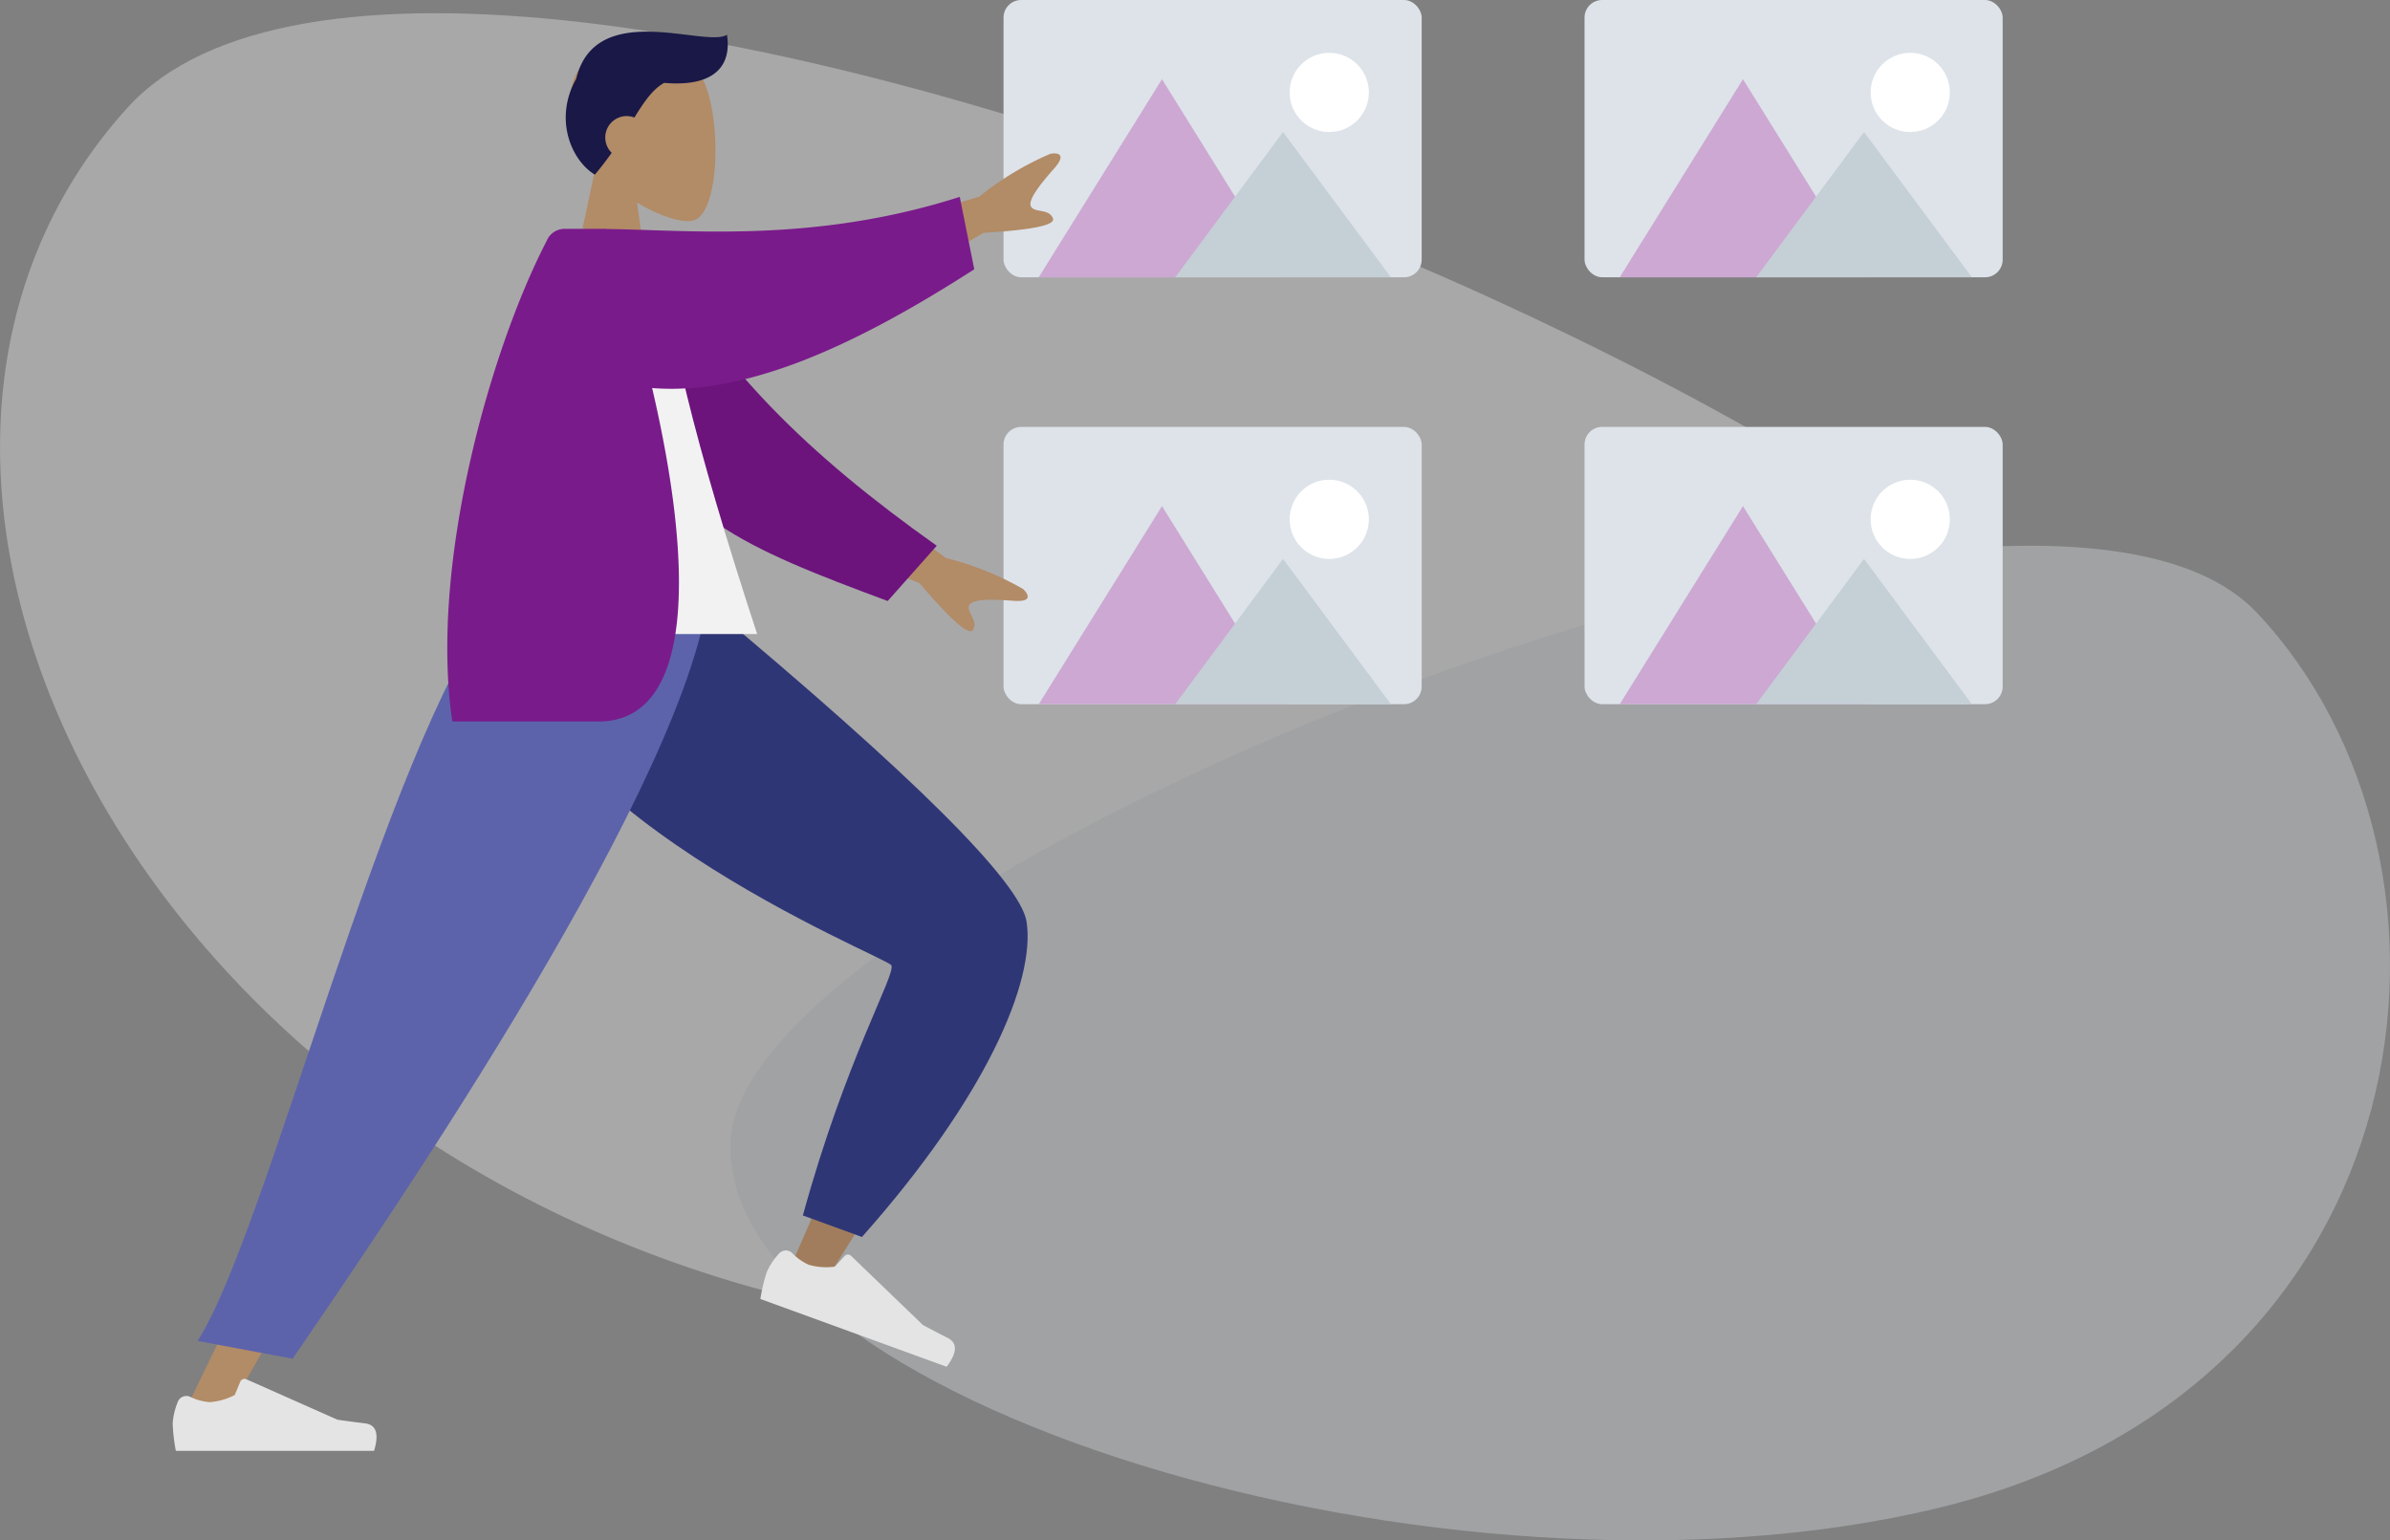 <svg xmlns="http://www.w3.org/2000/svg" width="543" height="350" viewBox="0 0 543 350"><rect x="0" y="0" width="543" height="350" fill="#808080" stroke="none"/><g transform="translate(-328 -277)"><g transform="translate(328 280)" opacity="0.346"><path d="M.218-189.873C7.506-105.008,398.558,58.791,471.155-21.592s2.8-231.24-149.333-269.871S-7.07-274.738.218-189.873Z" transform="translate(500) rotate(180)" fill="#f2f2f2" fill-rule="evenodd"/><path d="M166.125,255C171.49,195.106,459.341,79.51,512.779,136.238S552.692,312.285,440.7,339.547,160.76,314.887,166.125,255Z" fill="#dde3e9" fill-rule="evenodd"/></g><g transform="translate(556 277)"><path d="M48.007,51.986c0,.01-.008.02-.014.032.006-.01.014-.05.014-.032" fill="#c5cfd6" fill-rule="evenodd"/><path d="M48,52a.087.087,0,0,0,0,.01c0-.01.018-.04,0-.01" fill="#c5cfd6" fill-rule="evenodd"/><path d="M48.067,51.832c-.014.04-.032.078-.048.118.008-.02.016-.036.024-.056-.208.52-.076.182.024-.062" fill="#c5cfd6" fill-rule="evenodd"/><path d="M48.022,51.953,48,52.009c-.058.112.024-.056.024-.056" fill="#c5cfd6" fill-rule="evenodd"/><path d="M48,52h0v0Z" fill="#c5cfd6" fill-rule="evenodd"/><path d="M48,52s0,0,0,0,0,0,0,0" fill="#c5cfd6" fill-rule="evenodd"/><path d="M47.99,52.016c-.012.024.056-.092,0,0" fill="#c5cfd6" fill-rule="evenodd"/><path d="M48,52l0,0s0,0,0,0" fill="#c5cfd6" fill-rule="evenodd"/><rect width="95" height="63" rx="4" fill="#dde3e9"/><g transform="translate(8 18)"><path d="M28,0,0,45H56Z" fill="#cca8d2" fill-rule="evenodd"/><path d="M55.5,12,31,45H80Z" fill="#c5cfd6" fill-rule="evenodd"/></g><circle cx="9" cy="9" r="9" transform="translate(65 12)" fill="#fff"/></g><g transform="translate(688 277)"><path d="M48.007,51.986c0,.01-.008.02-.014.032.006-.01.014-.05.014-.032" fill="#c5cfd6" fill-rule="evenodd"/><path d="M48,52a.087.087,0,0,0,0,.01c0-.01.018-.04,0-.01" fill="#c5cfd6" fill-rule="evenodd"/><path d="M48.067,51.832c-.014.04-.032.078-.048.118.008-.02.016-.036.024-.056-.208.52-.076.182.024-.062" fill="#c5cfd6" fill-rule="evenodd"/><path d="M48.022,51.953,48,52.009c-.058.112.024-.056.024-.056" fill="#c5cfd6" fill-rule="evenodd"/><path d="M48,52h0v0Z" fill="#c5cfd6" fill-rule="evenodd"/><path d="M48,52s0,0,0,0,0,0,0,0" fill="#c5cfd6" fill-rule="evenodd"/><path d="M47.99,52.016c-.012.024.056-.092,0,0" fill="#c5cfd6" fill-rule="evenodd"/><path d="M48,52l0,0s0,0,0,0" fill="#c5cfd6" fill-rule="evenodd"/><rect width="95" height="63" rx="4" fill="#dde3e9"/><g transform="translate(8 18)"><path d="M28,0,0,45H56Z" fill="#cca8d2" fill-rule="evenodd"/><path d="M55.5,12,31,45H80Z" fill="#c5cfd6" fill-rule="evenodd"/></g><circle cx="9" cy="9" r="9" transform="translate(65 12)" fill="#fff"/></g><g transform="translate(688 374)"><path d="M48.007,51.986c0,.01-.008.02-.014.032.006-.01.014-.05.014-.032" fill="#c5cfd6" fill-rule="evenodd"/><path d="M48,52a.087.087,0,0,0,0,.01c0-.01.018-.04,0-.01" fill="#c5cfd6" fill-rule="evenodd"/><path d="M48.067,51.832c-.014.04-.032.078-.048.118.008-.02.016-.036.024-.056-.208.52-.076.182.024-.062" fill="#c5cfd6" fill-rule="evenodd"/><path d="M48.022,51.953,48,52.009c-.058.112.024-.056.024-.056" fill="#c5cfd6" fill-rule="evenodd"/><path d="M48,52h0v0Z" fill="#c5cfd6" fill-rule="evenodd"/><path d="M48,52s0,0,0,0,0,0,0,0" fill="#c5cfd6" fill-rule="evenodd"/><path d="M47.99,52.016c-.012.024.056-.092,0,0" fill="#c5cfd6" fill-rule="evenodd"/><path d="M48,52l0,0s0,0,0,0" fill="#c5cfd6" fill-rule="evenodd"/><rect width="95" height="63" rx="4" fill="#dde3e9"/><g transform="translate(8 18)"><path d="M28,0,0,45H56Z" fill="#cca8d2" fill-rule="evenodd"/><path d="M55.5,12,31,45H80Z" fill="#c5cfd6" fill-rule="evenodd"/></g><circle cx="9" cy="9" r="9" transform="translate(65 12)" fill="#fff"/></g><g transform="translate(556 374)"><path d="M48.007,51.986c0,.01-.008.02-.014.032.006-.01.014-.05.014-.032" fill="#c5cfd6" fill-rule="evenodd"/><path d="M48,52a.087.087,0,0,0,0,.01c0-.01.018-.04,0-.01" fill="#c5cfd6" fill-rule="evenodd"/><path d="M48.067,51.832c-.014.04-.032.078-.048.118.008-.02.016-.036.024-.056-.208.52-.076.182.024-.062" fill="#c5cfd6" fill-rule="evenodd"/><path d="M48.022,51.953,48,52.009c-.058.112.024-.056.024-.056" fill="#c5cfd6" fill-rule="evenodd"/><path d="M48,52h0v0Z" fill="#c5cfd6" fill-rule="evenodd"/><path d="M48,52s0,0,0,0,0,0,0,0" fill="#c5cfd6" fill-rule="evenodd"/><path d="M47.99,52.016c-.012.024.056-.092,0,0" fill="#c5cfd6" fill-rule="evenodd"/><path d="M48,52l0,0s0,0,0,0" fill="#c5cfd6" fill-rule="evenodd"/><rect width="95" height="63" rx="4" fill="#dde3e9"/><g transform="translate(8 18)"><path d="M28,0,0,45H56Z" fill="#cca8d2" fill-rule="evenodd"/><path d="M55.5,12,31,45H80Z" fill="#c5cfd6" fill-rule="evenodd"/></g><circle cx="9" cy="9" r="9" transform="translate(65 12)" fill="#fff"/></g><g transform="translate(347 262)"><g transform="translate(66)"><g transform="translate(43.625 25.145)"><path d="M30.815,7.409C35.5,16.17,34.94,38.394,28.89,39.96c-2.413.624-7.553-.905-12.785-4.071l3.284,23.325H0L6.674,27.976C2.952,23.589.433,18.212.854,12.188,2.067-5.171,26.134-1.352,30.815,7.409Z" fill="#b28b67" fill-rule="evenodd"/></g><path d="M45.914,32.888C50.335,14.65,75.35,25.973,80.163,22.9c1.052,6.621-2.341,11.96-14.271,10.929-2.633,1.476-4.506,4.246-6.761,7.879a4.8,4.8,0,0,0-1.772-.336,4.871,4.871,0,0,0-3.387,8.348c-1.121,1.588-2.378,3.249-3.819,4.963-5.37-3.235-9.365-12.656-4.256-21.758Z" fill="#191847" fill-rule="evenodd"/></g><g transform="translate(0 152)"><path d="M167.879-7.871c-15.458,12.606-9.49,123.24-10.521,124.632q-.688.928-73.526,15.746l2.1,8.564q85.212-4.167,90.174-10.492,7.1-9.056,17.5-101.336Z" transform="matrix(0.574, -0.819, 0.819, 0.574, 4.598, 142.033)" fill="#b28b67" fill-rule="evenodd"/><path d="M167.879-7.871c-15.458,12.606-9.49,123.24-10.521,124.632q-.688.928-73.526,15.746l2.1,8.564q85.212-4.167,90.174-10.492,7.1-9.056,17.5-101.336Z" transform="matrix(0.574, -0.819, 0.819, 0.574, 4.598, 142.033)" fill="rgba(0,0,0,0.1)" fill-rule="evenodd"/><path d="M92.028,123.5l3.7,13.793c42.352,4.9,70.264-1.1,80.083-10.448q9.819-9.345,17.545-101.06L165.835-13.524c-36.8,27.766-14.782,118.767-15.722,120.848S126.842,111.035,92.028,123.5Z" transform="matrix(0.574, -0.819, 0.819, 0.574, 9.439, 143.65)" fill="#2f3676" fill-rule="evenodd"/><g transform="matrix(0.94, 0.342, -0.342, 0.94, 163.189, 127.749)"><path d="M1.949,20.7A15.68,15.68,0,0,0,.8,25.511a39.684,39.684,0,0,0,.72,6.273H46.553q1.755-5.775-2.027-6.236t-6.284-.832l-20.7-9.185a1.043,1.043,0,0,0-1.376.53l-.01.024L14.9,19.1h0a14.414,14.414,0,0,1-5.69,1.626A12.059,12.059,0,0,1,4.745,19.5h0A2.086,2.086,0,0,0,2,20.572Q1.972,20.634,1.949,20.7Z" fill="#e4e4e4" fill-rule="evenodd"/></g><path d="M105.256,0l-41.9,100.419-41.178,84.9H31.9L138.188,0Z" fill="#b28b67" fill-rule="evenodd"/><g transform="translate(19.432 160.861)"><path d="M1.949,20.7A15.68,15.68,0,0,0,.8,25.511a39.684,39.684,0,0,0,.72,6.273H46.553q1.755-5.775-2.027-6.236t-6.284-.832l-20.7-9.185a1.043,1.043,0,0,0-1.376.53l-.01.024L14.9,19.1h0a14.414,14.414,0,0,1-5.69,1.626A12.059,12.059,0,0,1,4.745,19.5h0A2.086,2.086,0,0,0,2,20.572Q1.972,20.634,1.949,20.7Z" fill="#e4e4e4" fill-rule="evenodd"/></g><path d="M25.9,167.678l21.587,4.042C64.178,147.22,134.032,46.764,141.691,0H93.632C68.056,33.806,41.81,142.773,25.9,167.678Z" fill="#5c63ab" fill-rule="evenodd"/></g><g transform="translate(18 67)"><path d="M152.091,55.858l25.791,18.916a69.471,69.471,0,0,1,17.532,7.037c1.109,1.009,2.448,3.052-2.149,2.7l-.614-.046c-4.407-.319-8.864-.4-9.47,1.094-.634,1.566,2.148,3.44.866,5.553q-1.282,2.113-12.117-10.6L146.39,69.935Zm50.4-69.569c-3.049,3.455-6.1,7.226-5.231,8.675s4.043.357,4.961,2.651Q203.137-.089,186.452.9L162.624,14.91,154.8,1.89,185.446-7.3a69.441,69.441,0,0,1,16.178-9.75C203.1-17.326,205.538-17.165,202.489-13.71Z" fill="#b28b67" fill-rule="evenodd"/><path d="M102.684,12.647C123.02,34.277,147.827,48.389,181.662,60.9l-7.519,15.013c-34.913-3.278-53.577-5.9-68.2-27.565C102.269,42.913,95.708,24.2,91.777,14.484Z" transform="matrix(0.966, 0.259, -0.259, 0.966, 16.119, -33.877)" fill="#6c147c" fill-rule="evenodd"/><path d="M72.768,92.064h62.257Q113.872,27.626,113.414,3.611c-.016-.816-1.525-2.254-2.192-2.066Q103.9,3.611,95.546,0C80.787,23.709,75.683,52.9,72.768,92.064Z" fill="#f2f2f2" fill-rule="evenodd"/><path d="M181.05-7.268l3.3,16.453C159.109,25.4,133.554,37.956,111.162,36.172c9.724,41.659,9.276,75.763-12.191,75.763h-33.2C60.5,76.545,74.36,27.477,87.206,2.727A4.379,4.379,0,0,1,91.2,0h9.646l.013.038C118.7.184,147.658,3.439,181.05-7.268Z" fill="#7a1b8b" fill-rule="evenodd"/></g></g></g></svg>